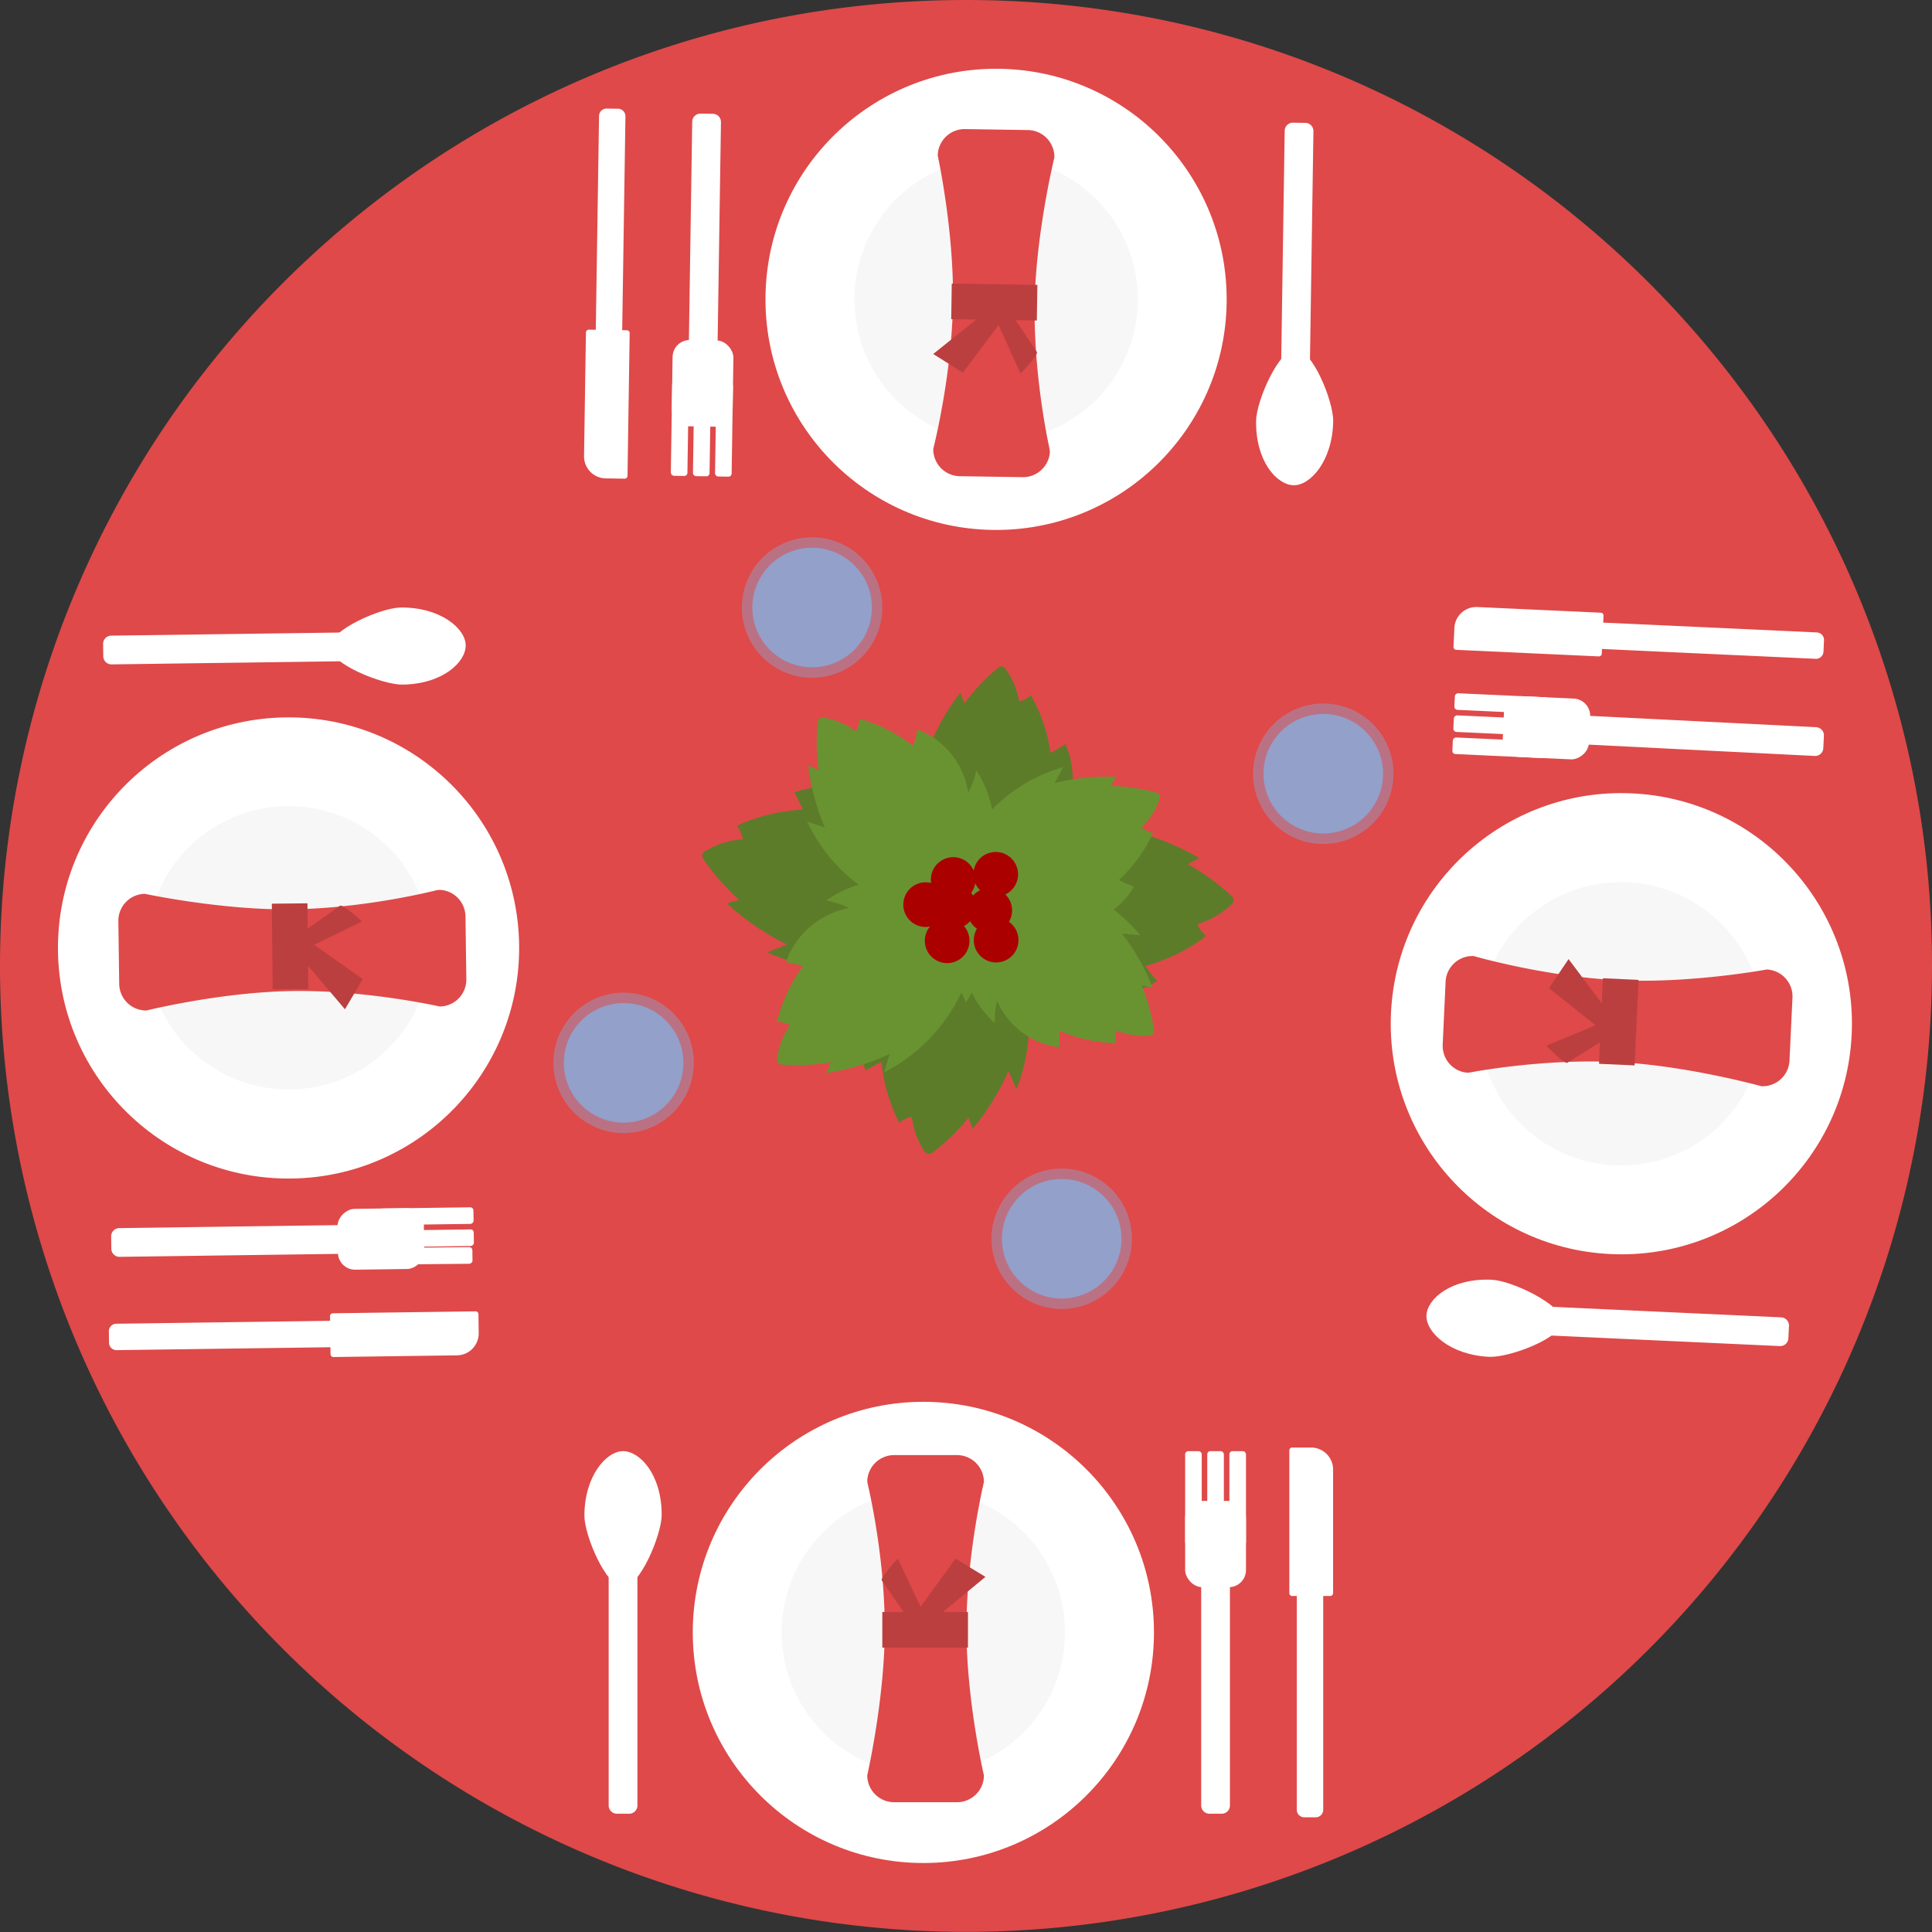 <svg xmlns="http://www.w3.org/2000/svg" viewBox="0 0 900 900"><rect x="0" y="0" width="900" height="900" fill="#333333" stroke="none"/><defs><style>.cls-1{fill:#df4949;}.cls-2,.cls-3{fill:#78c0f9;}.cls-2{opacity:0.34;}.cls-3{opacity:0.6;}.cls-4{fill:#fff;}.cls-5{fill:#f7f7f7;}.cls-6{fill:#bc3f3f;}.cls-7{fill:#5c7c2a;}.cls-8{fill:#699331;}.cls-9{fill:#a00;}</style></defs><title>7</title><g id="Layer_2" data-name="Layer 2"><g id="Dinner"><path class="cls-1" d="M900,450A450,450,0,1,1,79.1,195.12C160.24,77.27,296.1,0,450,0S739.76,77.27,820.9,195.12A447.93,447.93,0,0,1,900,450Z"/><path class="cls-2" d="M494.58,609.78a32.71,32.71,0,1,1,32.71-32.71A32.75,32.75,0,0,1,494.58,609.78Z"/><circle class="cls-3" cx="494.58" cy="577.07" r="27.84"/><circle class="cls-4" cx="430.14" cy="760.44" r="107.42"/><path class="cls-5" d="M430.14,826.39a66,66,0,1,1,66-66A66,66,0,0,1,430.14,826.39Z"/><path class="cls-1" d="M445.83,839.55H416.57A12.55,12.55,0,0,1,404,827s8.15-35.57,8.15-68.31c0-31.59-6.47-61.1-7.88-67.17a7.62,7.62,0,0,1-.19-2.6,12.55,12.55,0,0,1,12.46-11.08h29.26a12.55,12.55,0,0,1,12.55,12.55s-8.14,33.71-8.14,68.31c0,33.7,8.14,68.31,8.14,68.31A12.55,12.55,0,0,1,445.83,839.55Z"/><rect class="cls-6" x="411.02" y="750.92" width="39.89" height="16.6"/><polygon class="cls-6" points="423.38 755.97 445.13 726.08 459.06 734.57 429.84 758.69 423.38 755.97"/><path class="cls-6" d="M434.26,759.22c-1-.87-16-33.15-16-33.15s-8.49,8.83-7.47,10.19,18.69,27.18,18.69,27.18Z"/><path class="cls-4" d="M560.69,709.39h11.13a1.13,1.13,0,0,1,1.13,1.13V841.08a3.81,3.81,0,0,1-3.81,3.81h-5.77a3.81,3.81,0,0,1-3.81-3.81V710.52A1.13,1.13,0,0,1,560.69,709.39Z"/><rect class="cls-4" x="552.09" y="699.18" width="28.34" height="40.19" rx="7.99" ry="7.99"/><rect class="cls-4" x="552.09" y="676" width="7.73" height="43.79" rx="1.47" ry="1.47"/><rect class="cls-4" x="562.39" y="676" width="7.73" height="43.79" rx="1.47" ry="1.47"/><rect class="cls-4" x="572.7" y="676" width="7.73" height="43.79" rx="1.47" ry="1.47"/><path class="cls-4" d="M605.18,722.24h10.22a1,1,0,0,1,1,1V843.07a3.5,3.5,0,0,1-3.5,3.5h-5.3a3.5,3.5,0,0,1-3.5-3.5V723.28a1,1,0,0,1,1-1Z"/><path class="cls-4" d="M601.93,674.32h8.78A10.25,10.25,0,0,1,621,684.57v57.56a1.34,1.34,0,0,1-1.34,1.34h-17.7a1.34,1.34,0,0,1-1.34-1.34V675.65a1.34,1.34,0,0,1,1.34-1.34Z"/><path class="cls-4" d="M284.67,709.39h11.13a1.13,1.13,0,0,1,1.13,1.13V841.08a3.81,3.81,0,0,1-3.81,3.81h-5.77a3.81,3.81,0,0,1-3.81-3.81V710.52A1.13,1.13,0,0,1,284.67,709.39Z"/><path class="cls-4" d="M290.24,739.37h0c-7.79,0-18-24-18-33.26,0-18.46,10.17-30.11,18-30.11h0c7.79,0,18,10.84,18,29.7C308.2,715.07,298,739.37,290.24,739.37Z"/><circle class="cls-4" cx="755.22" cy="476.85" r="107.42" transform="translate(244.28 1209.43) rotate(-87.37)"/><path class="cls-5" d="M821.1,479.87A66,66,0,1,1,758.24,411,66,66,0,0,1,821.1,479.87Z"/><path class="cls-1" d="M835,464.8,833.62,494a12.55,12.55,0,0,1-13.11,12s-35.16-9.77-67.87-11.27c-31.55-1.45-61.33,3.66-67.46,4.8a7.62,7.62,0,0,1-2.61.07,12.55,12.55,0,0,1-10.5-13l1.34-29.23a12.55,12.55,0,0,1,13.11-12s33.3,9.68,67.87,11.26c33.66,1.54,68.61-5,68.61-5A12.55,12.55,0,0,1,835,464.8Z"/><rect class="cls-6" x="734.09" y="467.66" width="39.89" height="16.6" transform="translate(244.03 1207.41) rotate(-87.37)"/><polygon class="cls-6" points="750.44 483.39 721.57 460.3 730.7 446.78 753.46 477.07 750.44 483.39"/><path class="cls-6" d="M754.19,472.68c-.92,1-33.84,14.43-33.84,14.43s8.44,8.89,9.84,7.93,28-17.42,28-17.42Z"/><path class="cls-4" d="M772.57,273.89H783.7a1.13,1.13,0,0,1,1.13,1.13V405.58a3.81,3.81,0,0,1-3.81,3.81h-5.77a3.81,3.81,0,0,1-3.81-3.81V275a1.13,1.13,0,0,1,1.13-1.13Z" transform="matrix(0.05, -1, 1, 0.05, 401.21, 1103.31)"/><rect class="cls-4" x="706.16" y="318.9" width="28.34" height="40.19" rx="7.99" ry="7.99" transform="translate(348.7 1043.04) rotate(-87.37)"/><rect class="cls-4" x="694.63" y="326.41" width="7.73" height="43.79" rx="1.47" ry="1.47" transform="translate(318.56 1030.12) rotate(-87.37)"/><rect class="cls-4" x="695.11" y="316.12" width="7.73" height="43.79" rx="1.47" ry="1.47" transform="translate(329.29 1020.77) rotate(-87.37)"/><rect class="cls-4" x="695.58" y="305.82" width="7.73" height="43.79" rx="1.47" ry="1.47" transform="translate(340.03 1011.42) rotate(-87.37)"/><path class="cls-4" d="M782.3,235.83h10.22a1,1,0,0,1,1,1V356.66a3.5,3.5,0,0,1-3.5,3.5h-5.3a3.5,3.5,0,0,1-3.5-3.5V236.87A1,1,0,0,1,782.3,235.83Z" transform="translate(453.66 1070.93) rotate(-87.37)"/><path class="cls-4" d="M703.15,259.46h8.78a10.25,10.25,0,0,1,10.25,10.25v57.56a1.34,1.34,0,0,1-1.34,1.34h-17.7a1.34,1.34,0,0,1-1.34-1.34V260.8a1.34,1.34,0,0,1,1.34-1.34Z" transform="translate(385.65 991.82) rotate(-87.37)"/><path class="cls-4" d="M759.92,549.62h11.13a1.13,1.13,0,0,1,1.13,1.13V681.31a3.81,3.81,0,0,1-3.81,3.81H762.6a3.81,3.81,0,0,1-3.81-3.81V550.75a1.13,1.13,0,0,1,1.13-1.13Z" transform="translate(113.71 1353.78) rotate(-87.37)"/><path class="cls-4" d="M727.76,615.64h0c-.36,7.78-24.8,16.84-34,16.42-18.44-.85-29.62-11.53-29.26-19.32h0c.36-7.78,11.65-17.44,30.49-16.58C704.3,596.59,728.11,607.86,727.76,615.64Z"/><circle class="cls-4" cx="464.04" cy="139.46" r="107.42" transform="translate(317.52 601.32) rotate(-89.13)"/><path class="cls-5" d="M465,73.52a66,66,0,1,1-66.95,64.94A66,66,0,0,1,465,73.52Z"/><path class="cls-1" d="M449.56,60.13l29.26.45a12.55,12.55,0,0,1,12.36,12.74s-8.7,35.44-9.19,68.18c-.48,31.58,5.54,61.19,6.86,67.29a7.62,7.62,0,0,1,.15,2.6,12.55,12.55,0,0,1-12.63,10.89l-29.26-.45a12.55,12.55,0,0,1-12.36-12.74s8.65-33.58,9.18-68.18c.51-33.69-7.1-68.43-7.1-68.43A12.55,12.55,0,0,1,449.56,60.13Z"/><rect class="cls-6" x="443.25" y="132.37" width="39.89" height="16.6" transform="translate(924.19 288.39) rotate(-179.13)"/><polygon class="cls-6" points="470.73 144.04 448.53 173.6 434.73 164.9 464.31 141.22 470.73 144.04"/><path class="cls-6" d="M459.91,140.62c1,.89,15.46,33.39,15.46,33.39s8.63-8.7,7.63-10.08-18.27-27.46-18.27-27.46Z"/><path class="cls-4" d="M322.63,52.95h11.13a1.13,1.13,0,0,1,1.13,1.13V184.63a3.81,3.81,0,0,1-3.81,3.81h-5.77a3.81,3.81,0,0,1-3.81-3.81V54.08a1.13,1.13,0,0,1,1.13-1.13Z" transform="translate(654.51 246.38) rotate(-179.13)"/><rect class="cls-4" x="313.15" y="158.46" width="28.34" height="40.19" rx="7.99" ry="7.99" transform="translate(651.87 362.08) rotate(-179.13)"/><rect class="cls-4" x="333.43" y="178.19" width="7.73" height="43.79" rx="1.47" ry="1.47" transform="translate(671.49 405.3) rotate(-179.13)"/><rect class="cls-4" x="323.12" y="178.04" width="7.73" height="43.79" rx="1.47" ry="1.47" transform="translate(650.89 404.83) rotate(-179.13)"/><rect class="cls-4" x="312.82" y="177.88" width="7.73" height="43.79" rx="1.47" ry="1.47" transform="translate(630.29 404.35) rotate(-179.13)"/><path class="cls-4" d="M279.17,50.59h10.22a1,1,0,0,1,1,1V171.43a3.5,3.5,0,0,1-3.5,3.5h-5.3a3.5,3.5,0,0,1-3.5-3.5V51.63a1,1,0,0,1,1-1Z" transform="translate(566.81 229.84) rotate(-179.13)"/><path class="cls-4" d="M273.79,153.68h8.78a10.25,10.25,0,0,1,10.25,10.25v57.56a1.34,1.34,0,0,1-1.34,1.34h-17.7a1.34,1.34,0,0,1-1.34-1.34V155a1.34,1.34,0,0,1,1.34-1.34Z" transform="translate(562.37 380.8) rotate(-179.13)"/><path class="cls-4" d="M598.61,57.15h11.13a1.13,1.13,0,0,1,1.13,1.13V188.84a3.81,3.81,0,0,1-3.81,3.81h-5.77a3.81,3.81,0,0,1-3.81-3.81V58.28a1.13,1.13,0,0,1,1.13-1.13Z" transform="translate(1206.39 259) rotate(-179.13)"/><path class="cls-4" d="M603.6,162.67h0c7.79.12,17.59,24.28,17.45,33.53-.28,18.45-10.62,30-18.41,29.84h0c-7.79-.12-17.79-11.11-17.5-30C585.28,186.69,595.81,162.55,603.6,162.67Z"/><circle class="cls-4" cx="134.42" cy="441.6" r="107.42" transform="translate(-6 1.87) rotate(-0.78)"/><path class="cls-5" d="M68.47,442.5a66,66,0,1,1,66.84,65A66,66,0,0,1,68.47,442.5Z"/><path class="cls-1" d="M55.53,458.36l-.4-29.26a12.55,12.55,0,0,1,12.38-12.72s35.67,7.67,68.42,7.22c31.58-.43,61-7.3,67.06-8.8a7.62,7.62,0,0,1,2.6-.22,12.55,12.55,0,0,1,11.25,12.31l.4,29.26a12.55,12.55,0,0,1-12.38,12.72s-33.82-7.68-68.42-7.21c-33.69.46-68.19,9.07-68.19,9.07A12.55,12.55,0,0,1,55.53,458.36Z"/><rect class="cls-6" x="115.71" y="434.11" width="39.89" height="16.6" transform="matrix(0.01, 1, -1, 0.01, 576.18, 300.75)"/><polygon class="cls-6" points="138.8 434.78 168.99 456.12 160.69 470.16 136.17 441.27 138.8 434.78"/><path class="cls-6" d="M135.7,445.7c.86-1,32.93-16.42,32.93-16.42s-8.95-8.37-10.29-7.33S131.41,441,131.41,441Z"/><path class="cls-4" d="M114,510.18h11.13a1.13,1.13,0,0,1,1.13,1.13V641.87a3.81,3.81,0,0,1-3.81,3.81h-5.77a3.81,3.81,0,0,1-3.81-3.81V511.31a1.13,1.13,0,0,1,1.13-1.13Z" transform="translate(695.82 450.5) rotate(89.22)"/><rect class="cls-4" x="163.27" y="557.05" width="28.34" height="40.19" rx="7.99" ry="7.99" transform="translate(752.11 391.86) rotate(89.22)"/><rect class="cls-4" x="194.81" y="544.65" width="7.73" height="43.79" rx="1.47" ry="1.47" transform="translate(762.47 360.18) rotate(89.22)"/><rect class="cls-4" x="194.95" y="554.95" width="7.73" height="43.79" rx="1.47" ry="1.47" transform="translate(772.91 370.2) rotate(89.22)"/><rect class="cls-4" x="195.09" y="565.26" width="7.73" height="43.79" rx="1.47" ry="1.47" transform="matrix(0.01, 1, -1, 0.01, 783.35, 380.22)"/><path class="cls-4" d="M107.8,559.89H118a1,1,0,0,1,1,1V680.72a3.5,3.5,0,0,1-3.5,3.5h-5.3a3.5,3.5,0,0,1-3.5-3.5V560.93a1,1,0,0,1,1-1Z" transform="translate(733.37 500.69) rotate(89.22)"/><path class="cls-4" d="M179.58,586.94h8.78a10.25,10.25,0,0,1,10.25,10.25v57.56a1.34,1.34,0,0,1-1.34,1.34h-17.7a1.34,1.34,0,0,1-1.34-1.34V588.28A1.34,1.34,0,0,1,179.58,586.94Z" transform="translate(807.32 424.65) rotate(89.22)"/><path class="cls-4" d="M110.25,234.19h11.13a1.13,1.13,0,0,1,1.13,1.13V365.88a3.81,3.81,0,0,1-3.81,3.81h-5.77a3.81,3.81,0,0,1-3.81-3.81V235.32a1.13,1.13,0,0,1,1.13-1.13Z" transform="translate(416.15 182.02) rotate(89.22)"/><path class="cls-4" d="M153.59,301.42h0c-.11-7.79,23.76-18.28,33-18.41,18.45-.25,30.25,9.75,30.35,17.55h0c.11,7.79-10.59,18.1-29.46,18.36C178.13,319,153.7,309.22,153.59,301.42Z"/><path class="cls-2" d="M290.5,527.84a32.71,32.71,0,1,1,32.71-32.71A32.75,32.75,0,0,1,290.5,527.84Z"/><circle class="cls-3" cx="290.5" cy="495.12" r="27.84"/><path class="cls-2" d="M378.31,315.72A32.71,32.71,0,1,1,411,283,32.75,32.75,0,0,1,378.31,315.72Z"/><circle class="cls-3" cx="378.31" cy="283.01" r="27.84"/><path class="cls-2" d="M616.43,393.15a32.71,32.71,0,1,1,32.71-32.71A32.75,32.75,0,0,1,616.43,393.15Z"/><circle class="cls-3" cx="616.43" cy="360.43" r="27.84"/><path class="cls-7" d="M457.95,422.81c-16.81-1.63-31.68-15.43-34.56-32.07l4.72,1.72a78.74,78.74,0,0,1,.27-51.26l4,8a105.9,105.9,0,0,1,15-26.59l1.91,5a97.75,97.75,0,0,1,15-16c.8-.68,1.81-1.39,2.81-1.08a3.08,3.08,0,0,1,1.45,1.27,34.47,34.47,0,0,1,6.18,15,12,12,0,0,0,5.46-3,75.2,75.2,0,0,1,9.17,27q3.54-1.94,6.92-4.16a38.23,38.23,0,0,1-3.81,38.16,36.68,36.68,0,0,0,10.06-4.87,50.41,50.41,0,0,1-16.25,28.35,64,64,0,0,1-29.56,14.49"/><path class="cls-7" d="M449.65,425.68c-.6-18.75,12.5-37.11,30.42-42.65l-1.23,5.45a87.51,87.51,0,0,1,56.54-7l-8.2,5.52a117.68,117.68,0,0,1,31.43,12.72l-5.27,2.82a108.62,108.62,0,0,1,19.72,14.24c.86.78,1.79,1.79,1.59,2.94a3.43,3.43,0,0,1-1.19,1.78,38.31,38.31,0,0,1-15.66,8.95,13.37,13.37,0,0,0,4.07,5.59A83.56,83.56,0,0,1,533.48,450q2.64,3.62,5.56,7a42.48,42.48,0,0,1-42.6,1.23,40.76,40.76,0,0,0,6.8,10.4c-12.32-.58-24.24-5.81-33.56-13.88a71.15,71.15,0,0,1-20.17-30.51"/><path class="cls-7" d="M446.39,421.22c17.39,2.43,32.24,17.42,34.51,34.84l-4.83-2a81.9,81.9,0,0,1-2.53,53.26l-3.79-8.44a110.14,110.14,0,0,1-16.72,27l-1.76-5.31A101.66,101.66,0,0,1,435,536.47c-.86.67-1.94,1.37-3,1a3.21,3.21,0,0,1-1.45-1.38,35.85,35.85,0,0,1-5.77-15.86,12.51,12.51,0,0,0-5.8,2.86,78.21,78.21,0,0,1-8.35-28.42q-3.76,1.86-7.37,4a39.76,39.76,0,0,1,5.63-39.48,38.15,38.15,0,0,0-10.67,4.62,52.43,52.43,0,0,1,18.13-28.75,66.59,66.59,0,0,1,31.35-13.76"/><path class="cls-7" d="M450.65,418.9c-3.45,18.44-20.19,33.55-38.89,35.11l2.37-5.05a87.51,87.51,0,0,1-56.72-5.34l9.2-3.63a117.68,117.68,0,0,1-28-19.19l5.75-1.62A108.62,108.62,0,0,1,328.2,401c-.67-1-1.36-2.14-.92-3.22a3.43,3.43,0,0,1,1.55-1.48A38.31,38.31,0,0,1,346,391a13.37,13.37,0,0,0-2.77-6.33,83.56,83.56,0,0,1,30.75-7.5q-1.8-4.11-3.92-8.06A42.48,42.48,0,0,1,412,377a40.76,40.76,0,0,0-4.41-11.62c11.91,3.22,22.42,10.89,29.79,20.78a71.15,71.15,0,0,1,13.13,34.14"/><path class="cls-8" d="M453,419.73c-12.95,10.44-32.93,11-46.42,1.26l4.51-2A77.57,77.57,0,0,1,376,382.69l8.29,2.85a104.32,104.32,0,0,1-7.79-29l4.81,2.22a96.28,96.28,0,0,1-.47-21.56c.09-1,.31-2.23,1.23-2.7a3,3,0,0,1,1.9-.11,34,34,0,0,1,14.69,6.3,11.85,11.85,0,0,0,1.78-5.86,74.07,74.07,0,0,1,25,12.65q1.15-3.8,2-7.69a37.66,37.66,0,0,1,23.62,29.47,36.13,36.13,0,0,0,3.72-10.37A49.66,49.66,0,0,1,462.89,390a63.07,63.07,0,0,1-10.81,30.57"/><path class="cls-8" d="M448,425.16c-8-14-5.39-33.11,6-44.48l1.25,4.62a75,75,0,0,1,40-27.93l-4,7.46a100.81,100.81,0,0,1,28.9-2.95l-2.86,4.24A93,93,0,0,1,537.92,369c1,.25,2.08.64,2.39,1.59a2.94,2.94,0,0,1-.19,1.82,32.82,32.82,0,0,1-8.28,13,11.45,11.45,0,0,0,5.32,2.61A71.58,71.58,0,0,1,521.21,410q3.45,1.69,7,3.1a36.39,36.39,0,0,1-31.77,18,34.92,34.92,0,0,0,9.31,5.15,48,48,0,0,1-31,2.92,61,61,0,0,1-27.49-15"/><path class="cls-8" d="M450.49,419.64c9.53-12.82,28-18.13,42.88-12.33l-3.7,3a74.52,74.52,0,0,1,41.41,25.28l-8.39-.66A100.23,100.23,0,0,1,536.91,460l-5-.91a92.51,92.51,0,0,1,5.62,19.94c.16,1,.25,2.15-.5,2.81a2.92,2.92,0,0,1-1.74.56,32.63,32.63,0,0,1-15.18-2.33,11.38,11.38,0,0,0-.25,5.88,71.17,71.17,0,0,1-26.34-5.75q-.16,3.82,0,7.64a36.18,36.18,0,0,1-29.06-21.74,34.71,34.71,0,0,0-1,10.54,47.71,47.71,0,0,1-15-27,60.6,60.6,0,0,1,2.71-31"/><path class="cls-8" d="M447.27,419.38c11.11,12.94,12.31,33.39,2.78,47.53l-2.24-4.55a79.53,79.53,0,0,1-36,37.18l2.66-8.58a107,107,0,0,1-29.5,8.91l2.12-5A98.72,98.72,0,0,1,365,496c-1.06-.06-2.29-.25-2.81-1.18a3.12,3.12,0,0,1-.17-1.94,34.82,34.82,0,0,1,6-15.26,12.15,12.15,0,0,0-6.07-1.64A75.94,75.94,0,0,1,374.08,450q-3.93-1.06-7.95-1.8A38.61,38.61,0,0,1,395.58,423a37,37,0,0,0-10.74-3.48,50.91,50.91,0,0,1,31.67-9.31,64.67,64.67,0,0,1,31.67,10.1"/><circle class="cls-9" cx="444.05" cy="409.71" r="10.41"/><circle class="cls-9" cx="441.22" cy="438.25" r="10.41"/><circle class="cls-9" cx="444.12" cy="422.22" r="10.41"/><circle class="cls-9" cx="463.84" cy="407.29" r="10.41" transform="translate(-120.8 605.34) rotate(-60)"/><circle class="cls-9" cx="461.06" cy="424.11" r="10.41"/><circle class="cls-9" cx="464.04" cy="437.94" r="10.41"/><circle class="cls-9" cx="431.2" cy="421.41" r="10.41"/></g></g></svg>